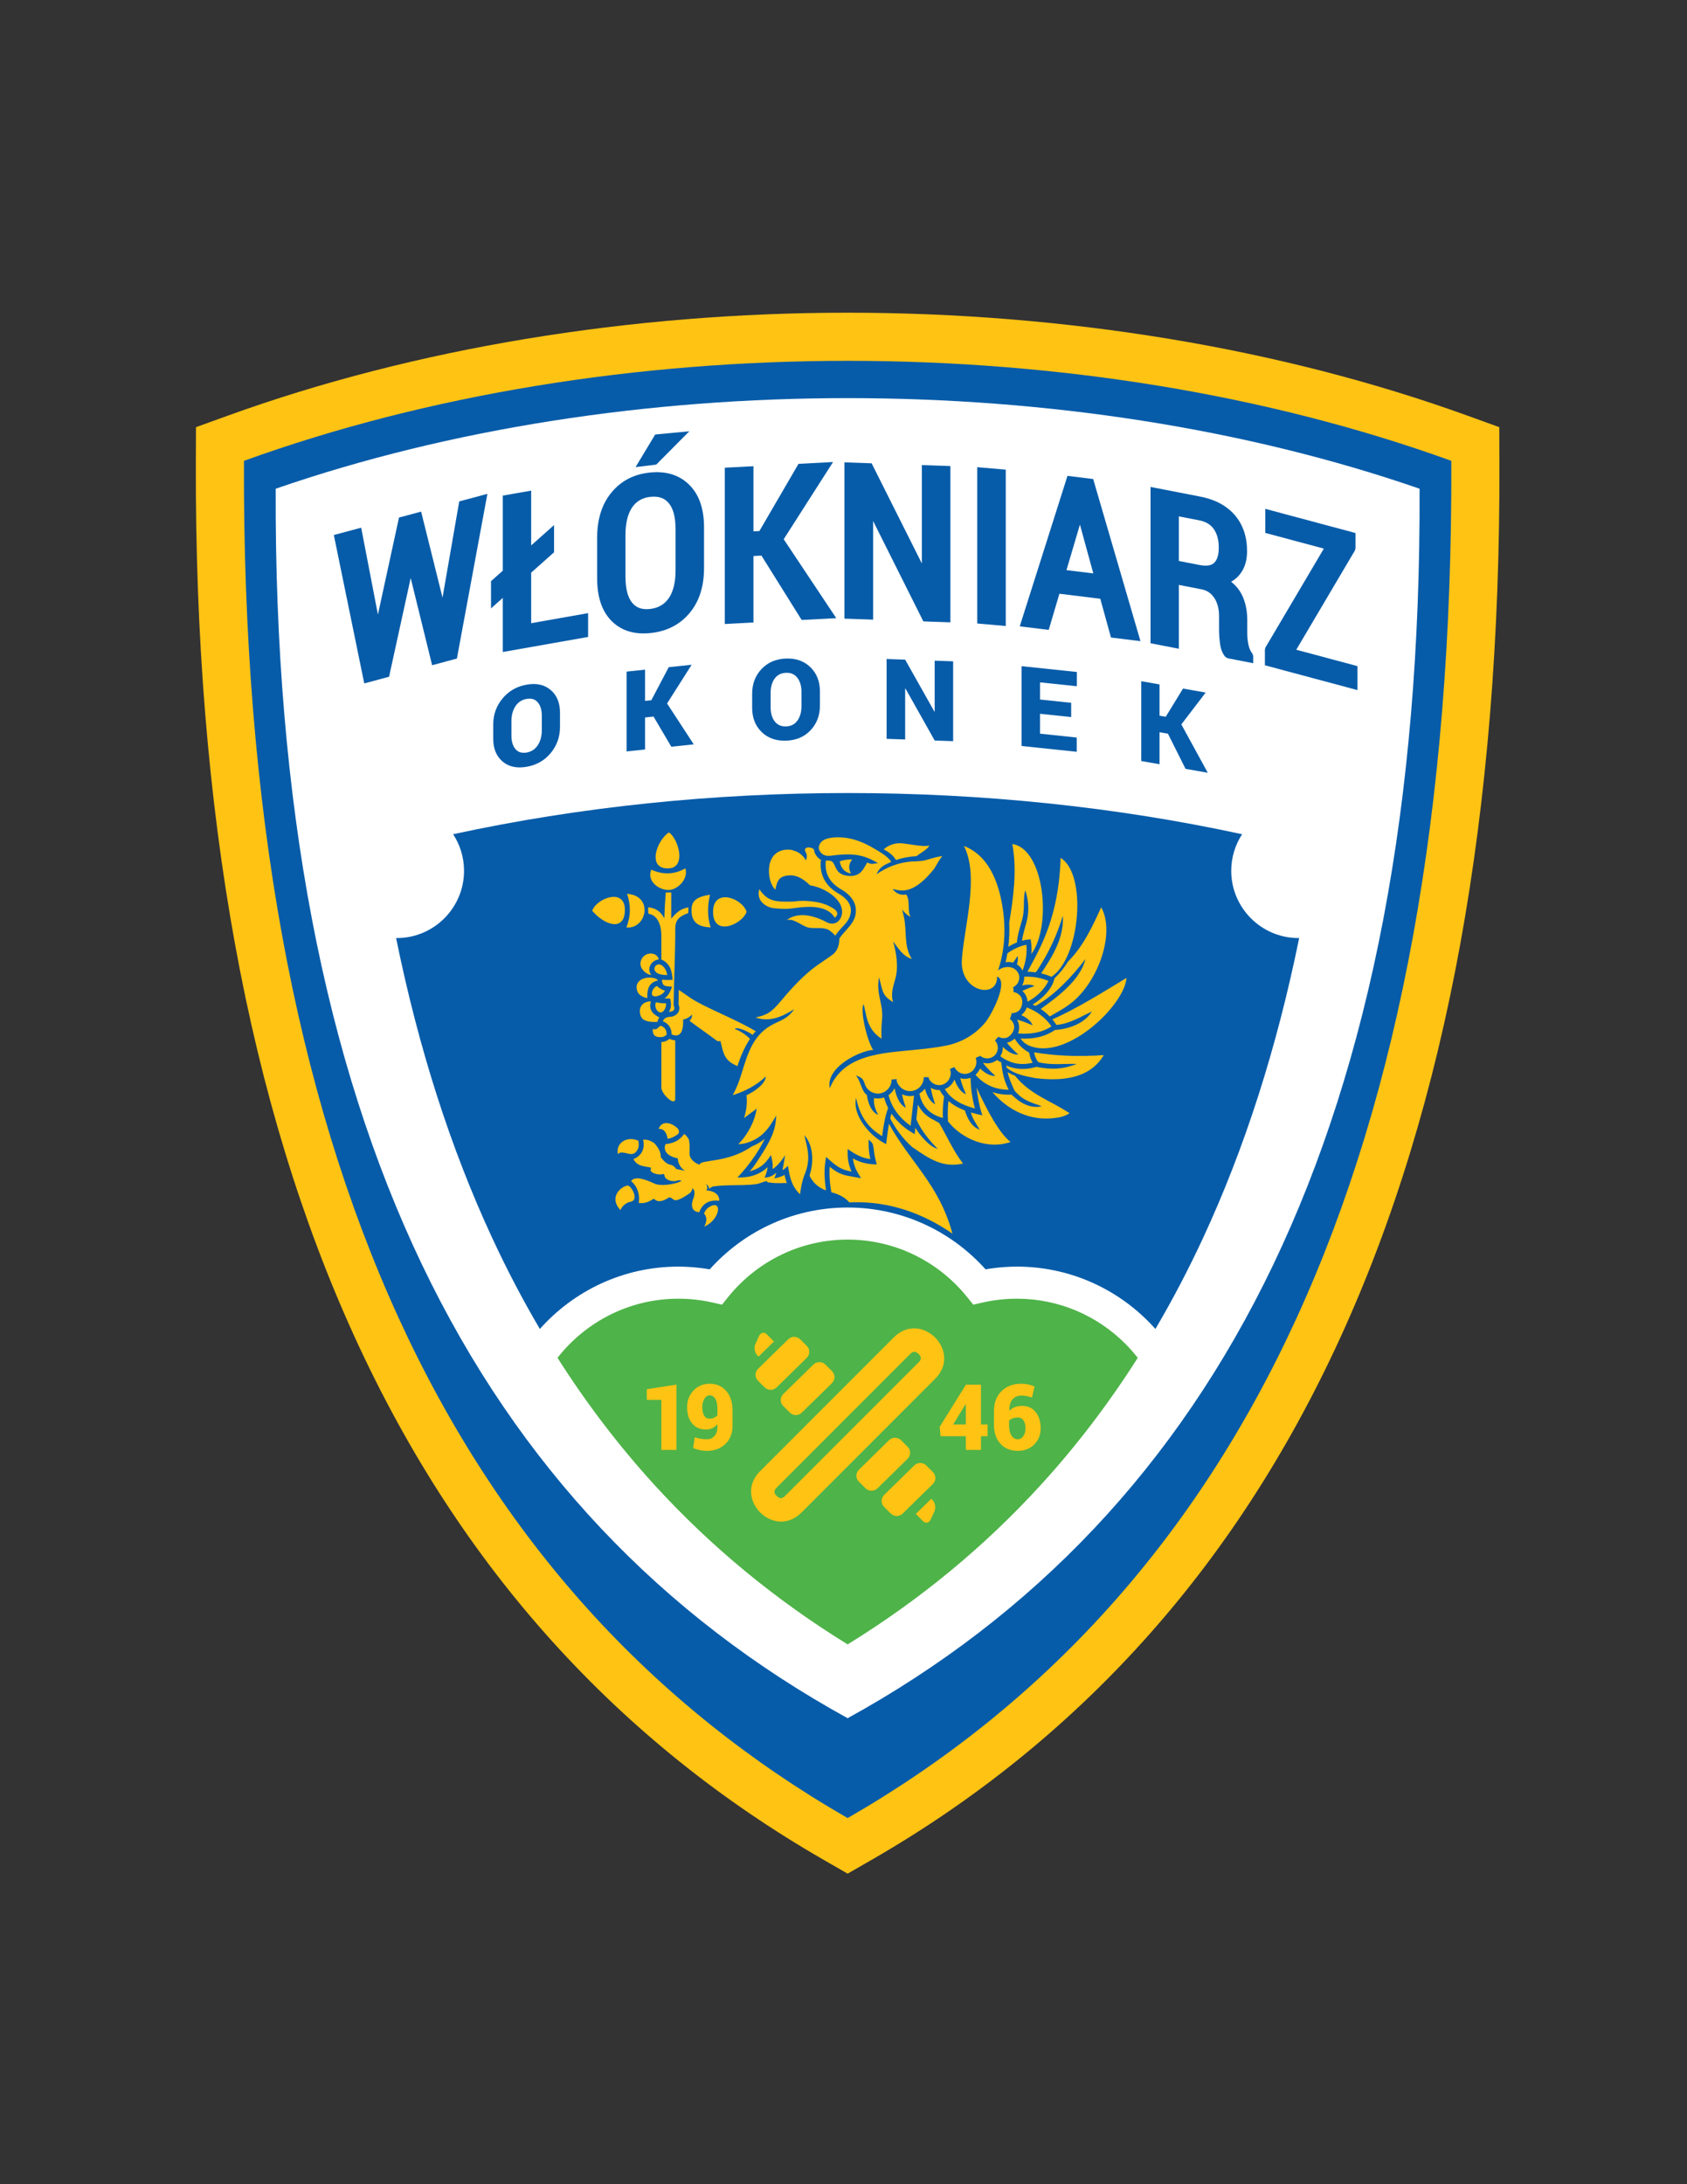 <?xml version="1.0" encoding="iso-8859-1"?>
<!-- Generator: Adobe Illustrator 24.0.1, SVG Export Plug-In . SVG Version: 6.00 Build 0)  -->
<svg version="1.1" id="Layer_1" xmlns="http://www.w3.org/2000/svg" xmlns:xlink="http://www.w3.org/1999/xlink" x="0px" y="0px"
	 viewBox="0 0 612 792" style="enable-background:new 0 0 612 792;" xml:space="preserve">
<rect x="0" y="0" width="612" height="792" fill="#333333" stroke="none"/>
<path style="fill:#FFC314;" d="M71.052,167.101l0.049-12.209l11.472-4.148c34.121-12.338,70.532-21.619,108.094-27.839
	c38.304-6.343,77.648-9.516,116.841-9.516c39.184,0,78.525,3.172,116.835,9.516c37.546,6.216,73.951,15.497,108.087,27.839
	l11.469,4.148l0.049,12.209c0.246,63.937-4.559,122.269-14.199,175.224c-9.682,53.179-24.253,100.658-43.501,142.679
	c-19.267,42.073-43.183,78.688-71.524,110.089c-28.543,31.624-61.446,57.967-98.497,79.279l-8.726,5.018l-8.724-5.018
	c-37.05-21.313-69.955-47.655-98.498-79.279c-28.342-31.401-52.258-68.016-71.525-110.089c-19.246-42.021-33.817-89.5-43.5-142.679
	C75.611,289.37,70.807,231.038,71.052,167.101"/>
<path style="fill:#075CA9;" d="M88.502,167.101c-0.488,126.308,18.75,229.216,56.062,310.68
	c36.967,80.707,91.826,140.559,162.936,181.46c71.109-40.901,125.969-100.753,162.935-181.46
	c37.312-81.464,56.55-184.372,56.063-310.68c-66.873-24.178-142.883-36.263-218.99-36.263
	C231.357,130.838,155.338,142.937,88.502,167.101"/>
<path style="fill:#FFFFFF;" d="M100.017,177.212c-0.462,114.417,17.766,207.639,53.114,281.436
	c35.022,73.112,87,127.328,154.37,164.381c67.37-37.053,119.347-91.268,154.369-164.381
	c35.353-73.797,53.576-167.019,53.116-281.436c-63.358-21.904-135.371-32.85-207.478-32.85
	C235.361,144.362,163.336,155.323,100.017,177.212"/>
<path style="fill:#4EB348;" d="M202.249,492.357c10.619,16.701,22.36,32.059,35.185,46.102
	c20.507,22.451,43.902,41.674,70.064,57.808c26.166-16.134,49.564-35.358,70.066-57.808c12.827-14.043,24.563-29.4,35.181-46.1
	c-1.406-1.798-2.917-3.508-4.527-5.123c-10.075-10.071-23.977-16.318-39.289-16.318c-2.167,0-4.243,0.114-6.221,0.335
	c-2.104,0.236-4.144,0.581-6.111,1.027l-3.52,0.802l-2.273-2.821c-5.194-6.442-11.807-11.716-19.356-15.338
	c-7.256-3.483-15.379-5.436-23.949-5.436c-8.566,0-16.691,1.953-23.947,5.435c-7.552,3.624-14.162,8.897-19.356,15.338l-2.274,2.823
	l-3.52-0.802c-1.965-0.446-4.005-0.791-6.111-1.027c-1.975-0.221-4.05-0.335-6.216-0.335
	C228.308,470.918,212.439,479.322,202.249,492.357"/>
<path style="fill:#075CA9;" d="M143.695,340.143c8.174,40.144,19.807,76.266,34.753,108.508c5.372,11.597,11.173,22.676,17.4,33.246
	c12.331-13.859,30.288-22.615,50.226-22.615c2.466,0,4.968,0.148,7.491,0.432c1.301,0.145,2.607,0.329,3.904,0.554
	c5.895-6.575,13.053-11.986,21.084-15.842c8.773-4.212,18.593-6.573,28.945-6.573c10.354,0,20.174,2.361,28.948,6.573
	c8.028,3.854,15.189,9.267,21.085,15.844c1.297-0.225,2.601-0.41,3.903-0.556c2.523-0.283,5.027-0.432,7.494-0.432
	c18.521,0,35.332,7.555,47.512,19.733c0.932,0.932,1.835,1.892,2.712,2.876c6.223-10.57,12.027-21.646,17.401-33.24
	c14.944-32.244,26.573-68.364,34.749-108.508c-0.089,0-0.177,0.002-0.265,0.002c-13.427,0-24.378-10.95-24.378-24.376
	c0-4.892,1.452-9.45,3.948-13.274c-45.909-9.959-94.479-14.938-143.101-14.938c-48.639,0-97.225,4.983-143.121,14.936
	c2.496,3.826,3.953,8.384,3.953,13.276c0,13.426-10.949,24.376-24.376,24.376C143.874,340.145,143.783,340.143,143.695,340.143"/>
<polygon style="fill:#075CA9;" points="339.077,257.972 338.962,258.01 328.368,239.189 321.635,238.955 321.635,267.901 
	328.368,268.138 328.368,249.727 328.491,249.691 339.077,268.511 345.777,268.746 345.777,239.799 339.077,239.564 "/>
<polygon style="fill:#075CA9;" points="370.602,270.504 390.609,272.605 390.609,267.436 377.302,266.036 377.302,258.825 
	388.592,260.01 388.592,254.839 377.302,253.653 377.302,247.431 390.65,248.835 390.65,243.663 370.602,241.557 "/>
<path style="fill:#075CA9;" d="M285.167,238.791c-3.654,0.126-6.616,1.393-8.888,3.79c-2.273,2.4-3.413,5.373-3.413,8.927v5.206
	c0,3.568,1.139,6.468,3.418,8.702c2.277,2.234,5.255,3.283,8.923,3.155c3.645-0.128,6.593-1.383,8.849-3.776
	c2.258-2.394,3.385-5.369,3.385-8.939v-5.204c0-3.556-1.139-6.447-3.418-8.687C291.747,239.722,288.796,238.663,285.167,238.791z
	 M290.75,256.089c0,2.096-0.481,3.824-1.451,5.18c-0.963,1.357-2.334,2.07-4.091,2.132c-1.817,0.062-3.207-0.553-4.183-1.842
	c-0.977-1.288-1.458-2.981-1.458-5.081v-5.246c0-2.083,0.476-3.795,1.437-5.15c0.963-1.351,2.348-2.057,4.163-2.119
	c1.776-0.064,3.145,0.553,4.124,1.843c0.971,1.29,1.458,2.969,1.458,5.038V256.089z"/>
<polygon style="fill:#075CA9;" points="250.911,241.043 242.608,241.916 236.279,253.913 234.003,254.152 234.003,242.821 
	227.304,243.525 227.304,272.472 234.003,271.767 234.003,260.158 237.09,259.832 243.533,270.765 251.678,269.91 241.996,255.083 
	"/>
<polygon style="fill:#075CA9;" points="437.387,251.125 429.167,249.678 422.9,259.903 420.648,259.507 420.648,248.174 
	414.013,247.006 414.013,275.953 420.648,277.122 420.648,265.512 423.702,266.051 430.084,278.786 438.148,280.207 
	428.559,262.672 "/>
<path style="fill:#075CA9;" d="M199.78,250.203c-2.244-1.926-5.151-2.574-8.726-1.943c-3.602,0.635-6.523,2.31-8.761,5.026
	c-2.238,2.713-3.36,5.844-3.36,9.4v5.201c0,3.572,1.122,6.311,3.366,8.229c2.247,1.918,5.179,2.553,8.794,1.917
	c3.589-0.634,6.495-2.299,8.722-5.006c2.223-2.706,3.335-5.838,3.335-9.408v-5.204C203.15,254.859,202.027,252.125,199.78,250.203z
	 M196.553,264.783c0,2.097-0.472,3.89-1.429,5.381c-0.95,1.492-2.299,2.395-4.03,2.7c-1.79,0.316-3.159-0.107-4.123-1.262
	c-0.961-1.154-1.437-2.78-1.437-4.876v-5.245c0-2.082,0.468-3.862,1.417-5.352c0.948-1.484,2.311-2.382,4.103-2.7
	c1.749-0.307,3.098,0.118,4.063,1.272c0.956,1.156,1.435,2.767,1.435,4.836V264.783z"/>
<polygon style="fill:#075CA9;" points="470.254,235.596 491.531,199.605 491.736,198.866 491.736,193.278 490.656,192.988 
	459.019,184.512 459.019,193.24 480.257,198.929 459.075,234.774 458.872,235.51 458.872,241.237 459.953,241.525 492.454,250.234 
	492.454,241.544 "/>
<path style="fill:#075CA9;" d="M453.494,235.63c-0.237-0.517-0.429-1.102-0.573-1.749l0.004,0.013
	c-0.151-0.703-0.267-1.41-0.339-2.115c-0.072-0.705-0.109-1.459-0.109-2.261v-4.686c0-1.688-0.158-3.285-0.472-4.792
	c-0.318-1.528-0.798-2.945-1.432-4.259v-0.006c-0.655-1.338-1.522-2.548-2.593-3.622c-0.422-0.425-0.876-0.823-1.359-1.2
	c0.321-0.182,0.634-0.378,0.932-0.585c1.044-0.733,1.942-1.639,2.684-2.713c0.735-1.065,1.283-2.256,1.64-3.568
	c0.353-1.288,0.528-2.7,0.528-4.232c0-2.62-0.37-5.015-1.107-7.19c-0.743-2.202-1.86-4.163-3.34-5.884h-0.004
	c-1.482-1.715-3.271-3.134-5.364-4.254c-2.066-1.111-4.421-1.921-7.065-2.435l-16.415-3.191l-1.726-0.335v56.677l1.182,0.229
	l9.085,1.766v-23.148l8.232,1.6c0.984,0.191,1.857,0.539,2.611,1.044c0.758,0.505,1.419,1.182,1.98,2.029l0.006,0.004
	c0.583,0.867,1.021,1.853,1.314,2.955c0.301,1.122,0.45,2.374,0.45,3.75v4.55c0,0.975,0.029,1.907,0.086,2.792
	c0.059,0.845,0.15,1.733,0.279,2.652v-0.01c0.128,0.964,0.345,1.835,0.646,2.599c0.321,0.815,0.742,1.532,1.254,2.135l0.836,0.49
	l7.569,1.471l1.728,0.337v-2.608l-0.329-0.915C453.996,236.573,453.721,236.127,453.494,235.63z M441.68,202.016
	c-0.272,0.853-0.679,1.538-1.205,2.053c-0.004,0.004-0.008,0.008-0.012,0.012c-0.503,0.475-1.154,0.787-1.955,0.928
	c-0.913,0.164-2.028,0.116-3.343-0.138l-7.515-1.459V187.24l7.328,1.423c1.238,0.24,2.309,0.631,3.203,1.168
	c0.858,0.516,1.576,1.183,2.15,2.007c0.593,0.848,1.039,1.822,1.339,2.919c0.309,1.134,0.467,2.41,0.467,3.815
	C442.137,199.931,441.982,201.079,441.68,202.016z"/>
<polygon style="fill:#075CA9;" points="334.971,225.323 335.836,225.353 344.778,225.665 344.778,168.998 343.369,168.946 
	334.429,168.635 334.429,204.32 316.593,168.774 316.202,167.999 306.342,167.654 306.342,224.323 316.744,224.687 316.744,188.926 
	334.58,224.547 "/>
<polygon style="fill:#075CA9;" points="250.061,156.388 238.408,157.483 237.685,157.562 230.562,169.38 238.069,168.469 "/>
<path style="fill:#075CA9;" d="M396.844,174.619l-0.271-0.923l-0.945-0.115l-8.375-1.031l-0.365,1.152l-16.95,53.408l1.737,0.214
	l7.554,0.926l1.219,0.149l0.35-1.184l3.527-11.923l14.831,1.821l3.619,13.123l0.257,0.936l0.964,0.118l9.737,1.198l-0.616-2.117
	L396.844,174.619z M386.885,206.732l4.885-16.509l4.858,17.702L386.885,206.732z"/>
<polygon style="fill:#075CA9;" points="192.696,207.642 200.997,200.259 200.997,190.393 192.696,197.774 192.696,177.895 
	182.405,179.71 182.405,206.927 178.13,210.732 178.13,220.597 182.405,216.796 182.405,236.417 213.348,230.96 213.348,222.328 
	192.696,225.97 "/>
<polygon style="fill:#075CA9;" points="166.44,182.73 160.536,216.697 153.128,186.954 152.771,185.517 151.346,185.898 
	145.602,187.438 144.746,187.667 144.555,188.534 137.102,222.857 131.323,192.875 131.028,191.344 129.523,191.744 
	122.425,193.647 121.105,194.003 121.38,195.339 131.833,246.295 132.147,247.807 141.145,245.395 141.335,244.528 148.987,209.595 
	156.41,239.77 156.765,241.211 164.863,239.038 165.747,238.804 165.916,237.897 176.395,181.332 176.814,179.074 166.601,181.811 
	"/>
<polygon style="fill:#075CA9;" points="302.208,167.536 289.68,168.191 289.278,168.878 275.484,192.563 273.337,192.675 
	273.337,169.05 271.81,169.128 262.942,169.593 262.942,226.268 264.473,226.186 271.959,225.793 273.337,225.723 273.337,201.617 
	276.231,201.463 290.37,224.073 290.83,224.804 291.678,224.76 303.376,224.147 284.304,195.528 "/>
<polygon style="fill:#075CA9;" points="354.52,169.397 354.52,226.084 364.861,226.991 364.861,170.302 356.1,169.535 "/>
<path style="fill:#075CA9;" d="M250.024,175.772c-1.819-1.791-3.94-3.061-6.358-3.797c-2.371-0.721-5.027-0.93-7.962-0.623
	c-2.897,0.305-5.504,1.063-7.819,2.271c-2.326,1.214-4.36,2.885-6.098,5.008h-0.008c-1.726,2.105-3.021,4.536-3.878,7.284
	c-0.85,2.717-1.273,5.737-1.273,9.05v14.77c0,3.335,0.425,6.284,1.279,8.841l-0.006-0.008c0.87,2.614,2.19,4.813,3.951,6.592
	c1.78,1.782,3.867,3.043,6.257,3.773c2.342,0.715,4.97,0.92,7.889,0.613c2.939-0.307,5.585-1.063,7.935-2.26
	c2.367-1.208,4.44-2.866,6.201-4.964c1.767-2.102,3.089-4.533,3.968-7.284c0.866-2.711,1.3-5.737,1.3-9.073v-14.768
	c0-3.332-0.441-6.28-1.314-8.831C253.193,179.756,251.837,177.556,250.024,175.772z M245.075,206.742
	c0,2.26-0.218,4.253-0.649,5.974c-0.417,1.668-1.039,3.086-1.857,4.246c-0.801,1.134-1.767,2.022-2.892,2.659l0.004-0.006
	c-1.148,0.649-2.475,1.055-3.978,1.21c-1.439,0.152-2.702,0.03-3.777-0.369c-1.025-0.38-1.905-1.029-2.636-1.943h-0.006
	c-0.772-0.956-1.359-2.212-1.755-3.751c-0.418-1.614-0.628-3.549-0.628-5.803v-14.869c0-2.227,0.21-4.189,0.628-5.887v-0.004
	c0.404-1.649,1.004-3.056,1.798-4.22c0.766-1.123,1.702-2.002,2.802-2.634c1.115-0.643,2.404-1.042,3.868-1.196
	c1.477-0.155,2.775-0.033,3.886,0.361c1.065,0.381,1.976,1.025,2.73,1.938l0.004,0.01c0.8,0.948,1.402,2.184,1.809,3.694
	c0.431,1.599,0.648,3.508,0.648,5.724V206.742z"/>
<path style="fill:#FFC314;" d="M275.728,533.471l48.54-48.541c9.94-9.94,24.947,5.065,15.005,15.005l-48.54,48.539
	C280.792,558.418,265.785,543.412,275.728,533.471 M281.716,539.449c-0.751,0.751-0.891,1.48-0.663,2.011
	c0.136,0.325,0.38,0.661,0.7,0.982c0.296,0.293,0.643,0.532,1.02,0.694c0.525,0.225,1.242,0.09,1.971-0.64l48.542-48.541
	c0.748-0.751,0.889-1.482,0.663-2.009c-0.139-0.325-0.381-0.661-0.702-0.982c-0.297-0.295-0.644-0.534-1.019-0.696
	c-0.524-0.222-1.244-0.09-1.975,0.638L281.716,539.449z"/>
<path style="fill:#FFC314;" d="M337.837,543.475l-5.606,5.49l2.607,2.609c0.959,0.959,2.232,0.665,2.831-0.653l1.289-2.837
	c0.599-1.318,0.305-3.185-0.653-4.14L337.837,543.475z"/>
<path style="fill:#FFC314;" d="M336.031,531.387c-1.191-1.191-3.151-1.203-4.356-0.023l-10.944,10.721
	c-1.203,1.18-1.213,3.12-0.021,4.308l2.408,2.408c1.191,1.193,3.15,1.203,4.354,0.025l10.945-10.719
	c1.205-1.182,1.215-3.12,0.023-4.313L336.031,531.387z"/>
<path style="fill:#FFC314;" d="M329.29,524.647l-2.406-2.408c-1.191-1.191-3.15-1.201-4.355-0.023l-10.943,10.721
	c-1.205,1.18-1.215,3.118-0.023,4.308l2.408,2.408c1.189,1.193,3.151,1.203,4.354,0.025l10.944-10.721
	C330.474,527.777,330.483,525.837,329.29,524.647z"/>
<path style="fill:#FFC314;" d="M299.441,494.799c-1.191-1.191-3.151-1.203-4.354-0.023l-10.947,10.719
	c-1.201,1.18-1.211,3.119-0.021,4.31l2.406,2.408c1.191,1.191,3.153,1.201,4.357,0.022l10.945-10.719
	c1.203-1.18,1.213-3.122,0.022-4.311L299.441,494.799z"/>
<path style="fill:#FFC314;" d="M275.178,491.916l5.606-5.49l-2.609-2.607c-0.957-0.959-2.231-0.665-2.832,0.653l-1.287,2.837
	c-0.599,1.318-0.306,3.179,0.653,4.14L275.178,491.916z"/>
<path style="fill:#FFC314;" d="M292.702,488.058l-2.408-2.406c-1.191-1.191-3.151-1.203-4.354-0.023l-10.947,10.719
	c-1.203,1.18-1.213,3.118-0.022,4.312l2.408,2.408c1.191,1.191,3.151,1.201,4.354,0.021l10.945-10.721
	C293.882,491.189,293.892,489.249,292.702,488.058z"/>
<polygon style="fill:#FFC314;" points="234.635,507.596 239.919,507.596 239.919,525.753 245.393,525.753 245.393,502.067 
	234.635,503.728 "/>
<path style="fill:#FFC314;" d="M257.531,501.748c-2.432,0-4.411,0.818-5.953,2.461c-1.538,1.644-2.309,3.641-2.309,5.988
	c0,2.524,0.61,4.518,1.831,5.977c1.221,1.458,2.907,2.184,5.066,2.184c0.786,0,1.534-0.166,2.242-0.491
	c0.704-0.334,1.32-0.821,1.853-1.471v1.037c0,1.387-0.361,2.475-1.077,3.263c-0.71,0.784-1.618,1.178-2.712,1.178
	c-0.856,0-1.621-0.057-2.297-0.174c-0.676-0.111-1.4-0.294-2.16-0.544l-0.566,3.918c0.79,0.327,1.623,0.577,2.498,0.76
	c0.871,0.176,1.714,0.266,2.525,0.266c2.669,0,4.876-0.821,6.629-2.469c1.759-1.647,2.636-3.84,2.636-6.567v-5.627
	c0-3.013-0.77-5.382-2.314-7.104C261.874,502.607,259.912,501.748,257.531,501.748z M260.261,513.188
	c-0.328,0.384-0.739,0.674-1.227,0.893c-0.495,0.219-1.049,0.328-1.671,0.328c-0.864,0-1.513-0.379-1.946-1.134
	c-0.431-0.748-0.649-1.774-0.649-3.078c0-1.105,0.244-2.081,0.737-2.94c0.495-0.855,1.16-1.281,2.01-1.281
	c0.799,0,1.458,0.411,1.973,1.225c0.511,0.822,0.772,2.002,0.772,3.553V513.188z"/>
<path style="fill:#FFC314;" d="M375.765,512.078c-1.176-1.526-2.817-2.287-4.932-2.287c-1.01,0-1.908,0.15-2.702,0.457
	c-0.788,0.304-1.422,0.725-1.897,1.271l-0.051-0.083c-0.033-1.76,0.346-3.091,1.133-4.008c0.784-0.914,1.825-1.374,3.124-1.374
	c0.739,0,1.393,0.054,1.964,0.171c0.565,0.111,1.232,0.283,1.984,0.511l0.913-3.995c-0.878-0.349-1.677-0.599-2.404-0.761
	c-0.726-0.153-1.552-0.231-2.486-0.231c-2.884,0-5.241,0.893-7.078,2.679c-1.837,1.792-2.759,4.245-2.759,7.369v4.762
	c0,2.956,0.799,5.286,2.393,6.99c1.591,1.702,3.683,2.551,6.274,2.551c2.414,0,4.401-0.776,5.953-2.33
	c1.56-1.559,2.336-3.506,2.336-5.848C377.529,515.548,376.942,513.6,375.765,512.078z M371.255,520.701
	c-0.52,0.782-1.193,1.172-2.015,1.172c-0.998,0-1.776-0.462-2.336-1.377c-0.552-0.916-0.839-2.227-0.839-3.938v-1.4
	c0.318-0.364,0.749-0.653,1.293-0.857c0.55-0.207,1.205-0.313,1.96-0.313c0.806,0,1.459,0.355,1.958,1.064
	c0.505,0.71,0.76,1.666,0.76,2.869C372.036,518.993,371.775,519.919,371.255,520.701z"/>
<path style="fill:#FFC314;" d="M355.874,502.085h-5.493v0.049l-9.492,15.249l0.325,3.383h9.167v4.987h5.493v-4.987h2.391v-4.259
	h-2.391V502.085z M350.381,516.507h-4.582l4.062-6.647l0.421-0.673l0.1,0.035V516.507z"/>
<path style="fill:#FFC314;" d="M227.487,324.105c0.667,1.955,1,3.89,1,5.805c0,2.149-0.417,4.272-1.256,6.375
	C234.579,337.046,237.27,324.76,227.487,324.105z"/>
<path style="fill:#FFC314;" d="M242.496,322.718c3.172,0.025,7.341-3.866,6.148-7.855c-1.894,1.077-3.857,1.696-5.889,1.807
	c-2.092,0.112-4.255-0.313-6.489-1.323C234.582,319.381,238.802,322.688,242.496,322.718z"/>
<path style="fill:#FFC314;" d="M239.925,339.218v8.697l0.006,0.002c3.175,1.435,3.876,4.171,4.079,7.391
	c-1.285,0.05-2.564,0.099-3.848-0.076c0.014,2.683,1.603,2.349,3.656,2.56c-0.626,1.651-1.207,3.197-2.77,4.221
	c0.325,0.013,0.628,0.019,0.896,0.025h0.002c0.388,0.008,0.776,0.024,1.161,0.036c0.409,1.713,0.509,3.292-0.439,4.845
	c1.55-0.162,2.434-0.621,1.765-2.26l-0.066-0.347c0.119-9.167,0.612-18.01,0.612-27.765c0-3.241,1.878-4.47,4.68-5.447
	c0.122-0.703-0.01-1.352,0.111-2.054c-4.063,0.463-6.002,4.099-6.271,4.021c0.023-3.046-0.008-6.529,0.018-9.459h-1.991
	c-0.259,3.159-0.402,6.32-0.54,9.366c-1.279-2.421-3.024-3.639-5.704-3.98c-0.255,0.265-0.145,1.288-0.02,2.34
	C238.929,331.886,239.925,336.141,239.925,339.218z"/>
<path style="fill:#FFC314;" d="M257.131,437.763c-0.789,0.496-1.341,1.279-1.731,2.247c1.275,1.476,0.942,3.068,0.096,4.75
	C261.304,442.316,262.279,434.53,257.131,437.763z"/>
<path style="fill:#FFC314;" d="M227.877,429.89c-2.396,0.066-7.271,4.142-2.771,8.903c0.412-1.322,2.065-2.781,3.621-3.03
	C231.808,435.267,229.398,430.478,227.877,429.89z"/>
<path style="fill:#FFC314;" d="M226.691,329.91c0-8.111-10.267-4.201-11.85,0.335C219.373,335.596,226.691,337.891,226.691,329.91z"
	/>
<path style="fill:#FFC314;" d="M242.663,314.87c6.406-0.347,3.482-10.662,0.012-13.044
	C238.092,304.809,234.61,315.308,242.663,314.87z"/>
<path style="fill:#FFC314;" d="M239.929,394.448c0.055,2.333,5.14,7.031,5.023,3.822l0.01-21.018
	c-0.378-0.042-0.735-0.106-1.074-0.194c-0.371-0.098-0.716-0.221-1.042-0.364c-0.667,0.585-1.378,0.887-2.02,1.035
	c-0.328,0.076-0.63,0.108-0.897,0.121V394.448z"/>
<path style="fill:#FFC314;" d="M239.173,376.078l0.004-0.032c0.257,0.016,0.749,0.05,1.252-0.064
	c0.446-0.104,0.953-0.33,1.415-0.805c0.023-0.875-0.162-1.573-0.538-2.101c-0.349-0.492-0.881-0.875-1.589-1.144
	c-0.031,0.01-0.066,0.022-0.1,0.032c-1.08,0.635-1.189,1.622-2.815,1.149C236.726,375.295,237.501,375.89,239.173,376.078z"/>
<path style="fill:#FFC314;" d="M242.205,412.95c0.844-0.15,1.616-0.411,2.311-0.798c1.445-0.795,2.383-1.317,1.437-2.847
	c-2.061-2.189-5.83-3.299-7.016,0.035C241.187,409.235,241.883,411.131,242.205,412.95z"/>
<path style="fill:#FFC314;" d="M375.15,381.595c0.223,1.276,0.71,2.538,1.533,3.555c4.563,1.17,9.324,0.486,13.957,0.637
	c-4.887,1.928-9.11,2.164-14.561,1.082l0.012-0.056c-2.96,0.894-5.589,0.996-7.968,0.517c-1.068-0.214-2.086-0.543-3.058-0.974
	c0.027,0.251,0.059,0.503,0.102,0.754c2.629,2.274,6.294,3.029,10.327,3.809c8.164,1,19.444,0.955,24.92-8.338
	C391.253,383.228,382.989,382.889,375.15,381.595z"/>
<path style="fill:#FFC314;" d="M338.858,406.147c-1.17-0.542-2.234-1.225-3.178-2.071c-1.065-0.953-1.962-2.111-2.668-3.518
	l-0.593,5.245c1.849,4.668,6.298,9.355,7.757,10.791c-3.069-0.78-6.564-5.05-8.107-7.671l-0.105,0.928l-0.156,1.393l-1.201-0.722
	c-2.597-1.577-4.84-3.566-6.571-5.853c-0.218-0.294-0.429-0.585-0.632-0.885c-0.175,0.581-0.335,1.172-0.479,1.771
	c2.06,3.825,4.563,7.327,8.011,10.391c6.509,4.475,11.11,7.544,18.415,5.977c-3.701-4.863-5.835-9.999-8.658-14.745
	C340.036,406.849,339.428,406.506,338.858,406.147z"/>
<path style="fill:#FFC314;" d="M354.259,394.354c0.457,3.546,0.968,6.684,2.122,10.074c-1.4-0.316-2.801-0.63-4.177-1.034
	c0.659,2.527,2.258,4.476,3.189,6.256c-2.991-1.154-4.41-4.014-5.362-6.993c-1.278-0.483-2.479-1.049-3.584-1.712
	c-0.854-0.515-1.649-1.084-2.379-1.722c-0.101,0.888-0.171,1.788-0.21,2.709c-0.063,1.493-0.047,3.024,0.043,4.582v0.008
	c0.02,0.063,0.047,0.121,0.066,0.186c5.249,6.534,14.581,10.215,22.65,7.376C362.698,411.174,358.175,402.859,354.259,394.354z"/>
<path style="fill:#FFC314;" d="M368.26,390.099c-0.757-0.3-1.931-0.835-2.75-1.314c0.117,0.459,0.25,0.92,0.398,1.379
	c0.554,1.753,1.299,3.5,2.094,5.245c3.37,4.051,6.767,4.455,9.922,5.734c-4.317,0.963-8.05-1.357-10.943-4.22
	c-2.57,0.105-4.875-0.217-6.941-0.911c6.002,6.971,13.973,10.391,22.287,9.42c2.191-0.254,3.865-0.569,5.679-1.771
	C381.32,399.185,373.645,396.898,368.26,390.099z"/>
<path style="fill:#FFC314;" d="M324.519,394.581c-0.503,1.009-1.252,1.865-2.164,2.507c0.558,2.34,1.63,4.537,3.116,6.497
	c1.318,1.751,2.972,3.318,4.875,4.629l1.235-10.923c-0.468,0.099-0.951,0.159-1.446,0.159c-1.025,0-2.005-0.235-2.882-0.649
	c0.269,1.714,0.877,3.335,1.349,4.858C326.742,400.855,325.254,398.273,324.519,394.581z"/>
<path style="fill:#FFC314;" d="M238.494,370.557c0.146-0.625,0.373-1.168,0.675-1.64c-1.273-0.642-2.291-1.395-2.851-2.423
	c-0.507-0.938-0.614-2.04-0.171-3.39c-2.814-0.034-4.82,2.006-3.736,5.226C233.05,370.111,235.082,370.704,238.494,370.557z"/>
<path style="fill:#FFC314;" d="M280.92,427.296l0.728-2.06c-1.619,1.229-2.267,1.65-4.271,1.766c0.498-1.24,0.987-2.432,1.108-3.785
	c-0.907,0.865-1.911,1.567-2.985,2.123c-1.804,0.938-3.801,1.449-5.829,1.559l-2.163,0.111l1.449-1.613
	c2.499-2.784,4.639-5.736,6.403-8.646c0.778-1.291,1.488-2.574,2.118-3.83c-0.926,0.745-1.954,1.428-3.052,1.997
	c-0.485,0.253-0.985,0.487-1.501,0.692c-0.169,0.104-0.306,0.177-0.395,0.224c-8.875,6.053-18.437,4.478-18.733,6.474
	c-0.971-0.229-3.524-1.603-3.643-3.778c0.031-3.982,0.113-2.923-0.218-5.265c-0.608-1.03-0.899-1.48-1.734-2.095
	c-0.649,0.925-1.408,1.653-2.262,2.219c-0.302,0.266-0.604,0.438-0.985,0.557c-1.072,0.517-2.258,0.813-3.535,0.926
	c-0.719,1.86-0.127,4.189,4.495,5.179c-0.043,1.747,1.123,3.685,2.597,4.474c-1.636-0.354-2.488-0.41-3.352-0.726
	c-0.066-0.515-1.225-1.342-1.735-1.404c-1.757-0.315-2.672-1.485-3.723-2.811c0.121-1.716-0.885-3.506-2.418-5.147
	c-1.353-0.831-2.223-1.221-3.964-1.197c0.37,1.72,0.23,3.189-0.417,4.406c-0.606,1.147-1.64,2.034-3.097,2.656
	c1.414,2.831,4.327,2.523,6.388,3.112c-0.119,0.233-0.041,0.499-0.158,0.732c-0.093,0.522,0.46,0.956,1.12,1.264
	c1.226,0.487,2.5,0.595,3.568,0.254c0.328,0.233,0.345,0.558,0.36,0.826c0.575,1.709,3.381,2.11,4.629,1.594
	c1.01-0.332,0.712,0.045,1.646,0.045c-0.476,0.351-1.145,0.462-1.498,0.697c-2.813,0.835-6.394,1.209-8.268,0.428
	c-2.658-1.223-7.063-3.163-8.65-1.003c2.418,2.065,3.202,4.924,2.8,7.981c2.047,0.174,3.319-0.321,4.697-1.131
	c0.669-0.491,0.657-0.417,1.162-0.152c1.406,1.416,4.101,0.008,5.023-0.768c0.702,0,0.769,0.102,1.583,0.686
	c0.92,0.979,3.321-0.315,6.154-2.293c0.499-0.55,0.78-1.119,0.835-1.755c1.036,0.994,0.753,1.806,0.558,3.163
	c-1.158,2.655-1.199,5.276,1.895,5.582c0.524-1.403,1.32-2.556,2.524-3.313c1.185-0.745,2.729-1.08,4.76-0.858
	c0.058-1.239-0.581-3.443-4.711-3.755c0.718-0.823,0.223-1.985-0.216-2.389c0.86,0.54,1.232,1.02,1.154,1.812
	c0.468-0.234,1.063-0.71,1.416-0.827c5.187-0.788,10.301-0.176,15.693-0.85c1.608-0.273,2.578-0.905,3.867-1.14
	c0.115,0.234,0.23,0.352,0.349,0.469c2.737,0.343,2.804,0.354,6.943,0.241c-0.339-0.924-0.616-1.903-0.831-2.933
	C283.434,426.719,282.237,427.006,280.92,427.296z"/>
<path style="fill:#FFC314;" d="M322.499,407.559c-0.363,1.935-0.62,3.967-0.87,6.002l-0.164,1.322l-1.162-0.651
	c-3.131-1.743-6.641-5.132-8.54-8.915c-1.19-2.363-1.747-4.879-1.19-7.248c0.284,1.391,0.659,2.806,1.19,4.21
	c1.334,3.533,3.678,6.984,8.256,9.688c0.207-1.579,0.421-3.163,0.718-4.734c0.347-1.837,0.783-3.631,1.411-5.349
	c-0.008-0.09-0.02-0.178-0.027-0.268c-0.593-1.174-1.068-2.406-1.403-3.678c-0.704,0.25-1.467,0.389-2.258,0.389
	c-0.473,0-0.937-0.045-1.385-0.143c-0.246,2.283,0.577,4.302,1.509,6.084c-2.137-0.878-3.576-3.51-4.122-7.25
	c-0.175-0.131-0.347-0.275-0.511-0.419c-1.053-1.193-1.521-2.94-2.188-4.485c-0.344-0.804-0.741-1.553-1.295-2.142
	c0.522,0.151,0.947,0.313,1.295,0.488c2.359,1.181,1.275,2.913,3.389,4.801c0.886,0.789,2.052,1.271,3.308,1.271
	c2.718,0,4.94-2.203,4.976-4.908c-0.008-0.064-0.016-0.128-0.023-0.189c0.44-0.046,1.451-0.044,1.843-0.21
	c-0.131,1.14,0.778,2.45,1.569,3.157c0.886,0.789,2.048,1.27,3.312,1.27c2.737,0,4.973-2.237,4.973-4.978v-0.067h1.798v0.067
	c0,0.112-0.004,0.219-0.008,0.328l0.008-0.004c0.448,0.987,1.231,1.729,2.156,2.132c0.918,0.402,1.978,0.472,2.979,0.12
	c1.092-0.379,1.935-1.19,2.414-2.186c0.437-0.914,0.569-1.981,0.308-3.021c-0.066-0.125-0.132-0.251-0.19-0.385l1.634-0.737
	c0.401,0.878,1.201,1.717,2.16,2.134c0.917,0.401,1.974,0.47,2.98,0.118c1.092-0.379,1.935-1.189,2.414-2.188
	c0.479-1.002,0.593-2.195,0.215-3.333l-0.016-0.06l1.673-0.728c0.729,0.63,1.653,0.94,2.574,0.924
	c0.916-0.019,1.829-0.356,2.546-1.017c0.776-0.719,1.191-1.691,1.225-2.673c0.039-0.984-0.296-1.989-1.014-2.765l-0.035-0.038
	l1.252-1.362c0.835,0.485,1.798,0.617,2.698,0.427c1.693-0.353,3.272-2.645,3.015-4.336c-0.147-0.974-0.662-1.893-1.517-2.518
	l-0.004-0.005l-0.043-0.033c0.23-0.314,0.663-1.842,0.671-2.097c0.967,0.042,1.884-0.292,2.59-0.876
	c1.158-0.96,1.852-3.602,0.643-5.244c-0.581-0.793-1.47-1.366-2.518-1.521h0.004l-0.051-0.011c0.023-0.938,0.09-0.846-0.164-1.741
	c0.882-0.389,1.552-1.094,1.931-1.932c0.374-0.835,0.452-1.805,0.16-2.74c-1.611-3.856-6.127-2.801-7.563-1.349
	c2.177-6.24,2.789-13.367,2.071-19.925c-1.064-9.796-4.388-21.396-14.41-25.275c5.608,10.954,0.172,28.996-0.698,40.509
	c-1.411,12.499,13.041,15.315,12.706,6.821c4.473,1.735-2.177,14.236-4.345,16.751c-3.74,4.486-8.798,7.271-14.328,8.353
	c-4.169,0.813-8.528,1.234-12.818,1.649c-5.947,0.573-12.745,1.084-18.446,3.407c-4.66,1.899-8.59,5.004-10.732,10.341
	c-1.201-5.746,5.534-10.393,10.732-12.54c2.164-0.894,4.067-1.358,5.019-1.284c-2.395-3.722-4.82-14.49-3.486-16.66
	c1.019,3.629,0.987,9.079,6.501,12.525c-0.112-2.194-0.066-4.389,0.152-6.581c0.382-3.82-0.425-5.931-1.072-9.477
	c-0.32-1.772-0.425-3.814,0-6.181c1.419,4.807,0.842,6.4,5.108,8.989c-0.94-2.982,0.066-5.777,0.796-8.402
	c1.225-4.39,0.425-9.282-0.78-13.617c1.942,2.572,3.435,5.273,6.778,6.377c-3.093-4.842-1.653-10.249-2.944-15.584
	c-0.363-1.45-0.207-1.005-0.565-2.343c1.111,1.347,1.614,1.926,3.139,2.692c-1.427-1.839-0.05-5.996-1.669-8.153
	c-2.039,0.416-3.79-0.413-4.917-2.027c2.815,0.729,7.327,2.408,15.022-7.234c0.987-1.449,1.813-3.366,3.007-4.608
	c-1.205-0.036-3.755,0.768-5.639,1.311c-1.722,0.501-3.529,0.537-5.331,0.585c-5.004,0.339-9.411,2.175-12.917,4.658
	c1.115-2.62,2.711-3.369,5.358-4.518c-1.221-1.997-4.293-3.676-6.235-4.835c-1.712-1.021-3.482-1.918-5.323-2.607
	c-2.336-0.872-4.789-1.412-7.391-1.446c-2.172-0.026-5.635,0.166-6.861,2.237c-0.753,1.271-0.62,2.38,0.419,3.472
	c0.517,0.541,1.229,0.891,2.114,0.989c0.419,0.043,0.879,0.036,1.375-0.032c2.71-0.374,5.423-0.613,8.126-0.401h0.004
	c0.783,0.06,1.521,0.173,2.215,0.317c3.17,0.661,5.433,2.035,6.746,2.746c-2.129,0.266-1.969,0.6-3.935-0.184
	c-0.963,1.787-1.712,3.101-2.811,3.912c-0.831,0.615-1.86,0.938-3.327,0.968c-6.575-0.219-4.594-5.181-7.483-5.563
	c-0.521-0.069-1.078-0.126-1.384,0.068c-0.227,2.233,0.111,4.167,0.973,5.825c1.004,1.928,2.73,3.521,5.107,4.802l0.051,0.034
	c2.422,1.518,4.52,3.78,4.762,6.769c0.397,4.927-3.631,7.192-5.979,10.744c0.012,1.913-0.47,4.357-2.445,5.818
	c-1.733,1.294-3.716,2.558-5.697,3.967c-4.637,3.295-9.116,8.119-12.759,12.504c-3.769,4.538-5.233,5.355-9.49,6.352
	c5.191,1.732,9.586-0.274,14.042-3.029c-2.159,3.129-4.565,3.98-7.086,5.167c-7.626,3.605-9.706,10.489-11.998,18.05
	c-0.838,2.778-1.84,5.401-3.233,7.949c4.477-1.406,8.548-3.506,11.975-6.763c-0.082,2.841-4.592,5.712-6.999,6.8
	c0.375,2.811-0.046,5.578-0.868,8.262l4.586-3.42c-0.528,3.291-1.718,6.103-3.525,8.95c-0.913,1.442-1.954,2.765-3.142,3.935
	c1.976-0.014,3.962-0.616,5.758-1.552c3.929-2.046,5.559-4.801,7.655-8.226c0.021-0.085,0.041-0.175,0.063-0.261
	c0.148-0.234,0.218-0.291,0.234-0.227c0.008-0.012,0.014-0.023,0.022-0.035c-0.128,5.152-1.965,8.617-4.678,13.104
	c-0.579,0.913-3.976,6.388-5.033,7.102c2.753-0.783,4.884-1.915,6.657-4.298l1.205-1.632l0.392,1.993
	c0.176,0.883,0.244,1.796,0.129,2.763c-0.008,0.076-0.016,0.154-0.027,0.232c0.203-0.078,0.392-0.156,0.569-0.225
	c0.158-0.145,0.314-0.288,0.468-0.439c1.299-1.055,2.582-2.741,3.405-4.022c0.035-0.125,0.072-0.258,0.115-0.395
	c-0.033,0.125-0.066,0.246-0.093,0.363c0.055-0.09,0.109-0.182,0.164-0.268l-0.961,5.364c0.101-0.045,0.203-0.059,0.302-0.059
	c0.174-0.117,0.328-0.239,0.449-0.347l1.217-1.047l0.253,1.579c0.341,2.1,0.862,3.968,1.714,5.591
	c0.61,1.158,1.398,2.199,2.422,3.119c0.104-0.943,0.238-1.868,0.414-2.784v0.004c0.271-1.432,0.639-2.8,1.137-4.142
	c2.484-5.803,1.119-9.602-0.002-14.504c3.375,3.799,3.436,10.027,1.864,14.623c0.676,1.483,1.605,2.653,2.73,3.574
	c0.95,0.772,2.045,1.376,3.266,1.835c-0.23-1.502-0.405-2.999-0.487-4.485c-0.113-1.996-0.06-4.005,0.246-6.02l0.253-1.657
	l1.24,1.123c3.48,3.159,5.331,3.713,8.011,4.189c-0.293-0.634-0.554-1.297-0.765-1.988c-0.403-1.338-0.642-2.807-0.65-4.446
	l-0.008-1.747c1.43,1.014,2.798,1.899,4.272,2.553c1.213,0.54,2.5,0.926,3.942,1.105c-0.125-0.585-0.241-1.184-0.331-1.79
	c-0.332-2.203-0.262-3.881-0.285-5.224c1.95,1.397,1.6,1.885,2.06,4.966c0.145,0.968,0.351,1.907,0.593,2.824l0.312,1.19
	l-1.221-0.063c-1.548-0.078-3.073-0.35-4.574-0.851c-0.168-0.059-0.331-0.113-0.495-0.176c-0.8-0.296-1.584-0.659-2.363-1.096
	c0.098,0.792,0.253,1.531,0.468,2.23c0.354,1.178,0.862,2.247,1.467,3.241l0.429,0.71l0.589,0.975l-0.589-0.102l-1.354-0.237
	c-0.479-0.086-0.722-0.127-0.939-0.164c-3.128-0.526-5.096-0.858-8.475-3.639c-0.107,1.33-0.111,2.66-0.039,3.997
	c0.1,1.767,0.326,3.522,0.616,5.27c1.681,0.366,4.617,1.397,6.524,3.65c1.24-0.055,2.461-0.073,3.666-0.055
	c13.337,0.23,24.592,5.086,33.757,11.388c-4.887-17.923-15.189-25.614-23.017-39.806
	C322.503,407.537,322.499,407.551,322.499,407.559z"/>
<path style="fill:#FFC314;" d="M304.624,312.376c0.542,2.73,2.014,4.031,4.12,4.355c-0.911-1.61-1.064-3.281,0.429-5.1
	C307.316,311.635,305.755,311.854,304.624,312.376z"/>
<path style="fill:#FFC314;" d="M349.322,396.175c-0.004-0.004-0.008-0.014-0.012-0.017c-1.185-0.883-2.235-2.483-3.022-4.624
	c-0.023-0.008-0.047-0.016-0.068-0.021c-0.049,0.109-0.096,0.214-0.147,0.321c-0.651,1.366-1.798,2.48-3.283,3.05
	c0,0.027,0,0.058,0,0.084c1.131,1.861,2.694,3.306,4.578,4.437c1.833,1.107,3.981,1.919,6.321,2.547
	c-0.479-1.67-0.846-3.437-1.107-5.221c-0.292-1.995-0.452-4.01-0.48-5.926c-0.059,0.02-0.113,0.042-0.168,0.061
	c-1.19,0.413-2.426,0.423-3.565,0.093c0.468,2.039,1.373,4.224,2.075,5.811c-0.383-0.128-0.761-0.331-1.123-0.602V396.175z"/>
<path style="fill:#FFC314;" d="M342.481,397.61c-0.597-0.716-1.127-1.496-1.587-2.346c-0.882,0.027-1.755-0.145-2.551-0.491
	c-0.23-0.102-0.456-0.22-0.679-0.349c0.305,2.065,1.03,4.311,1.596,5.951c-1.6-0.693-2.929-2.71-3.732-5.613
	c-0.54,0.71-1.225,1.314-2.005,1.771c0.585,2.768,1.759,4.77,3.358,6.202c1.407,1.268,3.17,2.114,5.171,2.668
	c-0.043-1.191-0.043-2.375,0.008-3.541C342.123,400.426,342.26,399.011,342.481,397.61z"/>
<path style="fill:#FFC314;" d="M241.339,365.602c0.228-0.508,0.347-1.099,0.29-1.772c-0.987-0.023-2.309-0.082-3.688-0.423
	C236.961,365.973,239.803,368.983,241.339,365.602z"/>
<path style="fill:#FFC314;" d="M382.545,354.723c-0.768,3.919-4.613,7.532-7.925,9.528c0.289,0.13,0.573,0.27,0.854,0.414
	c0.108,0.019,0.218,0.024,0.315,0.024c6.973-3.966,13.131-10.597,17.967-16.901c-1.755,7.58-10.409,13.918-16.22,18.071
	c1.186,0.785,2.281,1.691,3.276,2.713c3.03-1.749,5.99-3.273,8.755-5.67c9.095-7.88,14.999-24.799,9.921-33.908
	c-3.244,7.074-6.517,14.192-12.077,19.707C386.311,350.646,384.311,353.105,382.545,354.723z"/>
<path style="fill:#FFC314;" d="M368.653,341.83c0.09-0.036,0.18-0.076,0.266-0.109c0.094-2.051,0.807-4.507,1.614-7.318
	c1.56-4.565,0.395-8.63,1.424-11.542c1.31,3.966,1.45,8.025,0.304,12.035c-0.683,2.372-1.295,4.48-1.489,6.206
	c0.76-0.207,1.532-0.352,2.297-0.419l0.846-0.076l0.117,0.856c0.207,1.514,0.234,3,0.125,4.451
	c7.53-10.186,4.695-38.147-6.903-39.862c1.774,9.768,0.34,19.508-1.143,28.625c0.145,2.863,0.031,5.733-0.319,8.618
	C366.691,342.744,367.659,342.243,368.653,341.83z"/>
<path style="fill:#FFC314;" d="M372.725,352.349c0.995,0.016,1.985,0.09,2.972,0.228c0.125-0.13,0.25-0.268,0.375-0.407
	c4.328-6.554,7.16-12.55,9.523-20.145c0.405,8.058-3.635,14.505-7.897,20.927c1.26,0.297,2.504,0.711,3.728,1.252
	c10.471-6.832,13.033-37.277,3.342-43.118c-0.394,11.624-2.469,22.162-7.511,32.633
	C375.833,346.676,374.281,349.504,372.725,352.349z"/>
<path style="fill:#FFC314;" d="M232.79,347.709c-1.217,2.312,0.223,4.331,2.012,5.349c0.767,0.37,1.145,0.48,1.42,0.443
	c-1.705-2.387,0.084-5.3,2.784-5.623C238.327,345.122,234.205,345.011,232.79,347.709z"/>
<path style="fill:#FFC314;" d="M325.011,311.857c0.046-0.017,0.089-0.032,0.136-0.045c2.262-0.772,4.711-1.227,7.352-1.374
	c1.466-1.173,4.22-2.594,4.617-3.904c-2.113,0.878-8.755-0.977-11.181-0.752c-2.266,0.052-4.668,1.387-5.319,2.226
	C322.366,308.904,324.043,310.094,325.011,311.857z"/>
<path style="fill:#FFC314;" d="M369.667,371.757c0.148,0.993,0.035,2.02-0.354,2.979c4.306,0.335,8.443-0.146,12.137-2.572
	c-2.216-3.219-5.323-5.482-8.954-6.858c-0.34,1.021-0.96,1.904-1.759,2.569c-0.082,0.066-0.168,0.135-0.254,0.198
	c2.18,1.012,3.635,2.317,4.103,3.734c-1.544-0.697-3.65-1.589-5.643-2.081C369.316,370.354,369.563,371.046,369.667,371.757z"/>
<path style="fill:#FFC314;" d="M285.322,317.526c3.176-0.521,5.711,0.733,8.544,3.506c4.53,0.598,12.246,4.738,11.579,10.247
	c-0.31,2.559-2.375,4.371-5.134,3.333c-3.629-1.991-10.186-4.617-14.966-0.941c2.441-0.85,5.376,1.941,7.656,2.598
	c2.203,0.595,4.773-0.146,6.943,0.652c0.794,0.104,2.296,1.49,3.085,2.358c0.123-0.179,0.24-0.358,0.365-0.533
	c0.743-1.039,1.583-2.008,2.535-2.969c0.64-0.642,1.178-1.307,1.603-1.987c0.835-1.33,1.24-2.717,1.135-4.062
	c-0.109-1.329-0.729-2.647-1.942-3.851c-0.536-0.533-1.185-1.044-1.954-1.528c-2.683-1.454-4.65-3.288-5.82-5.538
	c-1.077-2.065-1.47-4.455-1.126-7.196c-0.249,0.41-2.468-1.693-2.462-3.317c-0.21-1.21-4.345-1.69-3.106,0.635
	c0.581,1.097,0.546,1.88,0.113,3.052c-0.608-1.066-1.348-1.886-2.192-2.488h0.004c-0.846-0.607-1.81-1.006-2.864-1.242l0.012-0.048
	c-3.559-0.575-7.096,0.76-8.12,5.114c-0.603,2.566-0.246,6.962,2.073,9.307C281.841,319.832,282.354,318.016,285.322,317.526z"/>
<path style="fill:#FFC314;" d="M374.644,385.348c-0.687-1.124-1.096-2.384-1.295-3.679c-2.219-1.162-3.978-2.957-5.276-5.076
	c-0.784,0.777-1.755,1.293-2.792,1.513c1.244,1.611,2.89,3.161,4.134,4.285c-1.65,0.154-3.65-0.85-5.647-2.795
	c0.012,0.19,0.016,0.379,0.008,0.565c-0.035,1-0.343,1.993-0.904,2.855c1.712,1.23,3.557,2.141,5.607,2.552
	C370.33,385.942,372.366,385.91,374.644,385.348z"/>
<path style="fill:#FFC314;" d="M371.68,360.19c0.643,0.872,1.033,1.922,1.092,3.043c0.008-0.002,0.016-0.002,0.02-0.006
	c3.245-1.773,5.889-4.19,7.561-7.532c-1.298-0.55-2.624-0.937-3.958-1.189c-1.579-0.299-3.198-0.406-4.836-0.358
	c0.047,0.913-0.125,1.813-0.491,2.628c-0.086,0.193-0.188,0.385-0.296,0.57c1.824-0.461,3.385-0.406,4.492,0.183
	c-1.268,0.444-2.882,1.05-4.38,1.789C371.179,359.581,371.445,359.872,371.68,360.19z"/>
<path style="fill:#FFC314;" d="M408.682,354.585c-8.502,5.148-17.783,11-26.905,15.055c0.526,0.623,1.017,1.288,1.471,1.993
	c4.637-0.337,8.747-2.943,12.853-4.87c-2.559,4.377-8.545,6.417-13.407,6.718c-3.764,2.574-8.003,3.331-12.469,3.107
	c1.167,1.604,2.216,2.311,4.135,2.931C387.614,383.813,407.858,364.567,408.682,354.585z"/>
<path style="fill:#FFC314;" d="M367.522,349.066c0.612-0.85,1.16-1.688,1.614-2.412c0.234,0.872,0.148,1.901-0.233,3.031
	c0.861,0.533,1.587,1.302,2.063,2.249c0.542-1.475,0.962-2.973,1.205-4.5c0.256-1.576,0.332-3.19,0.188-4.84
	c-1.022,0.173-2.036,0.484-3.019,0.892c-1.389,0.579-2.718,1.348-3.892,2.183c-0.179,1.088-0.394,2.182-0.643,3.274
	C365.732,348.755,366.664,348.809,367.522,349.066z"/>
<path style="fill:#FFC314;" d="M224.184,418.523c0.638-0.982,2.206-0.564,3.678-0.213c1.576,0.373,2.599,0.117,3.457-1.501
	c0.443-0.831,0.528-1.892,0.251-3.183C227.693,411.845,223.257,414.239,224.184,418.523z"/>
<path style="fill:#FFC314;" d="M355.526,387.425c-0.047,0.114-0.094,0.222-0.145,0.331c-0.351,0.728-0.838,1.384-1.442,1.926v0.143
	l0.018-0.014c1.608,1.811,3.48,3.218,5.66,4.129c1.849,0.771,3.939,1.192,6.307,1.202c-1.763-3.502-2.266-6.132-2.699-9.916
	c-0.405-0.256-1.174-0.583-1.563-0.87c-0.998,0.794-2.211,1.206-3.428,1.225c-0.526,0.01-1.058-0.051-1.568-0.192
	c-0.023,0-0.043-0.002-0.059-0.004c1.268,1.764,3.108,3.507,4.47,4.734C359.454,390.271,357.492,389.307,355.526,387.425z"/>
<path style="fill:#FFC314;" d="M239.968,358.716c-0.603-0.309-1.16-0.711-1.671-1.202c-2.063,0.873-3.177,5.15,1.143,3.332
	c0.708-0.301,1.33-0.801,1.823-1.622C240.813,359.102,240.38,358.93,239.968,358.716z"/>
<path style="fill:#FFC314;" d="M281.071,329.354c4.639,0.468,5.986,0.046,8.503-0.254c3.812-0.442,10.569-0.9,13.264,3.677
	c2.482-2.023-0.735-3.601-2.445-4.421c-3.773-1.807-10.009-1.946-12.224-1.452c-6.86,0.172-9.617,0.066-12.688-4.466
	C274.117,326.837,278.311,329.219,281.071,329.354z"/>
<path style="fill:#FFC314;" d="M241.22,351.234c-1.423-2.186-3.126-1.703-3.652-0.633c-0.46,0.943-0.004,2.351,2.375,2.784
	c0.651,0.122,1.359,0.171,2.112,0.177C241.903,352.61,241.616,351.844,241.22,351.234z"/>
<path style="fill:#FFC314;" d="M257.81,336.271c-0.511-1.556-0.813-3.193-0.905-4.904c-0.121-2.187,0.102-4.505,0.663-6.951
	c-4.871,0.78-6.704,2.188-6.721,5.573C250.826,334.682,253.582,336.104,257.81,336.271z"/>
<path style="fill:#FFC314;" d="M270.851,330.632c-1.72-5.213-12.67-8.923-12.152,0.643
	C259.158,339.646,269.32,335.097,270.851,330.632z"/>
<path style="fill:#FFC314;" d="M234.844,361.913c-0.072-1.339,0.002-2.589,0.415-3.652c0.491-1.265,1.421-2.21,3.058-2.645
	l0.386-0.102c-0.318-0.461-0.676-0.61-1.335-0.833c-3.873-0.888-7.706,1.232-6.035,5.042
	C231.732,360.651,233.231,361.702,234.844,361.913z"/>
<path style="fill:#FFC314;" d="M246.165,364.161c0.808,2.168-0.163,3.881-2.393,4.481c-0.901,0.118-1.714,0.022-2.507,0.608
	c-0.341,0.254-0.61,0.604-0.804,1.053c2.094,0.84,3.196,2.534,3.177,4.784c3.871,1.581,4.272-2.354,4.188-5.483
	c0.899,0.186,2.966-1.256,3.231-1.787c0.053,0.837-0.154,1.629-0.93,2.326c2.985,2.283,6.893,4.93,9.697,7.069
	c0.461,0.365,0.928,0.482,1.519,0.233c1.142,4.725,1.435,7.201,6.244,9.133c0.008-0.012,0.016-0.026,0.023-0.038
	c0.023-0.137,0.043-0.276,0.061-0.409l0.039-0.162c1.18-3.498,2.611-6.623,4.366-9.268c-1.597-1.59-3.416-2.821-5.543-3.587
	c0.982-1.107,5.988,1.568,6.483,2.169c0.517-0.726,0.595-0.696,1.162-1.343c-7.698-4.605-18.84-8.749-23.828-12.172
	c-1.404-0.982-2.804-1.959-4.112-2.838L246.165,364.161z"/>
</svg>
